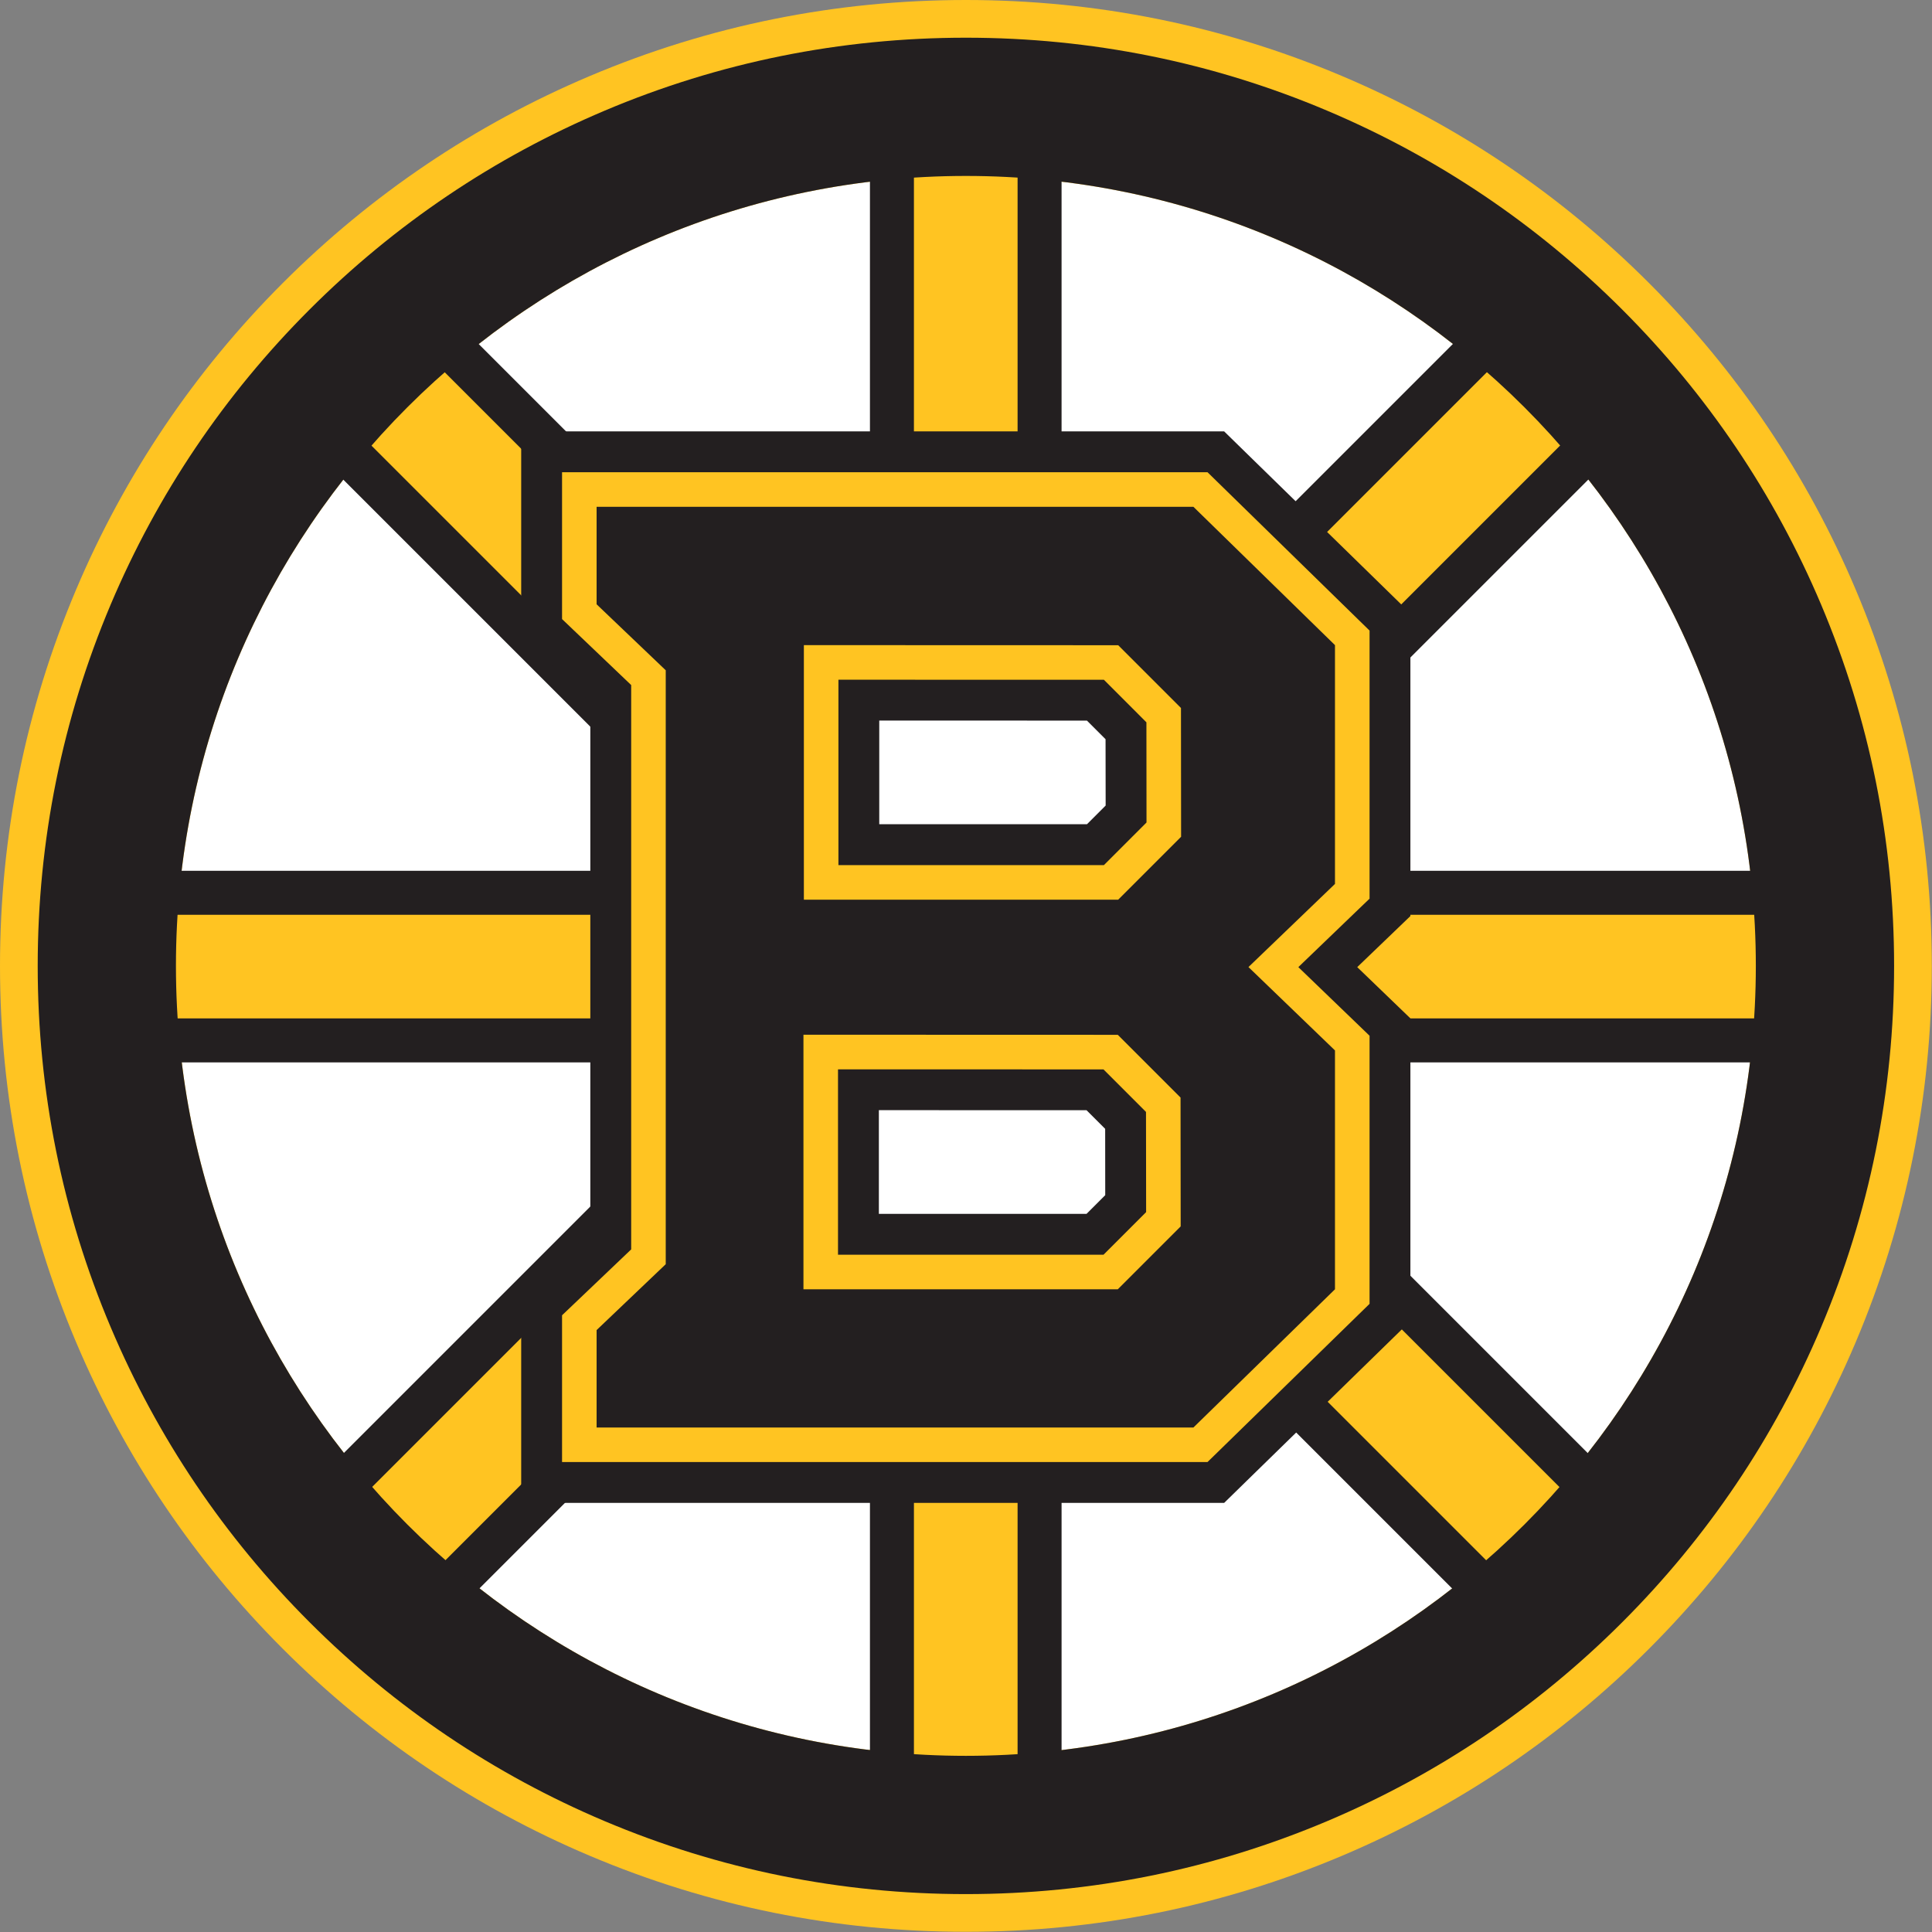<?xml version="1.0" encoding="UTF-8" standalone="no"?>
<svg width="60px" height="60px" viewBox="0 0 60 60" version="1.1" xmlns="http://www.w3.org/2000/svg" xmlns:xlink="http://www.w3.org/1999/xlink">
    <rect x="0" y="0" width="60" height="60" fill="#808080" stroke="none"/>
    <!-- Generator: Sketch 40.3 (33839) - http://www.bohemiancoding.com/sketch -->
    <title>Artboard</title>
    <desc>Created with Sketch.</desc>
    <defs></defs>
    <g id="Page-1" stroke="none" stroke-width="1" fill="none" fill-rule="evenodd">
        <g id="Artboard">
            <g id="bruins">
                <g id="Layer_7">
                    <g id="Group">
                        <path d="M29.997,57.262 C22.715,57.262 15.868,54.426 10.718,49.276 C5.569,44.126 2.733,37.279 2.733,29.997 C2.733,22.715 5.568,15.868 10.718,10.718 C15.868,5.569 22.715,2.733 29.997,2.733 C37.28,2.733 44.126,5.569 49.276,10.718 C54.426,15.868 57.262,22.715 57.262,29.997 C57.262,37.28 54.426,44.126 49.276,49.276 C44.126,54.426 37.28,57.262 29.997,57.262 L29.997,57.262 L29.997,57.262 Z" id="Shape" fill="#FFFFFF"></path>
                        <path d="M29.997,5.465 C43.545,5.465 54.53,16.448 54.53,29.997 C54.53,43.545 43.545,54.529 29.997,54.529 C16.448,54.529 5.465,43.545 5.465,29.997 C5.465,16.448 16.448,5.465 29.997,5.465 L29.997,5.465 Z M29.997,0 C25.95,0 22.021,0.794 18.319,2.36 C14.747,3.871 11.539,6.033 8.786,8.786 C6.033,11.539 3.871,14.747 2.36,18.319 C0.794,22.021 0,25.95 0,29.997 C0,34.044 0.794,37.973 2.36,41.675 C3.871,45.248 6.033,48.455 8.786,51.208 C11.539,53.961 14.747,56.124 18.319,57.634 C22.021,59.2 25.95,59.994 29.997,59.994 C34.044,59.994 37.973,59.2 41.675,57.634 C45.248,56.123 48.455,53.961 51.208,51.208 C53.961,48.455 56.124,45.247 57.634,41.675 C59.2,37.973 59.994,34.044 59.994,29.997 C59.994,25.95 59.2,22.021 57.634,18.319 C56.123,14.746 53.961,11.539 51.208,8.786 C48.455,6.033 45.247,3.871 41.675,2.36 C37.974,0.794 34.044,0 29.997,0 L29.997,0 L29.997,0 Z" id="Shape" fill="#FFC422"></path>
                    </g>
                </g>
                <g id="Layer_2" transform="translate(2.115, 2.115)">
                    <g id="Group">
                        <g transform="translate(24.846, 0)" id="Shape">
                            <polygon fill="#FFC422" points="5.324 17.239 0.739 17.237 0.739 0.922 5.324 0.922"></polygon>
                            <path d="M6.007,0.239 L6.007,17.922 L0.056,17.92 L0.056,0.239 L6.007,0.239 L6.007,0.239 Z M4.641,1.605 L1.422,1.605 L1.422,16.555 L4.641,16.556 L4.641,1.605 L4.641,1.605 L4.641,1.605 Z" fill="#231F20"></path>
                        </g>
                        <g transform="translate(24.846, 37.797)" id="Shape">
                            <polygon fill="#FFC422" points="5.324 17.089 0.739 17.089 0.739 0.81 5.324 0.81"></polygon>
                            <path d="M6.007,0.127 L6.007,17.772 L0.056,17.772 L0.056,0.127 L6.007,0.127 L6.007,0.127 Z M4.641,1.493 L1.422,1.493 L1.422,16.406 L4.641,16.406 L4.641,1.493 L4.641,1.493 L4.641,1.493 Z" fill="#231F20"></path>
                        </g>
                        <g transform="translate(0, 6.079)" id="Shape">
                            <path d="M45.336,42.525 L34.111,31.3 L35.036,30.376 L35.236,30.175 L35.236,29.892 L35.232,25.937 L48.578,39.283 L45.336,42.525 L45.336,42.525 L45.336,42.525 Z M10.419,42.525 L7.177,39.283 L21.177,25.283 L22.154,24.306 L22.154,30.79 L10.419,42.525 L10.419,42.525 L10.419,42.525 Z M54.859,24.117 L35.061,24.117 L33.74,24.117 L33.083,23.46 L32.883,23.26 L32.6,23.26 L22.838,23.257 L22.154,23.257 L22.154,23.94 L22.154,24.117 L20.694,24.117 L0.895,24.117 L0.895,19.532 L20.694,19.532 L22.167,19.532 L22.167,19.746 L22.167,20.429 L22.85,20.429 L32.613,20.429 L32.896,20.429 L33.096,20.228 L33.792,19.532 L35.061,19.532 L54.859,19.532 L54.859,24.117 L54.859,24.117 L54.859,24.117 Z M22.167,19.356 L21.177,18.366 L7.177,4.367 L10.419,1.124 L22.167,12.872 L22.167,19.356 L22.167,19.356 L22.167,19.356 Z M35.249,17.696 L35.244,13.792 L35.244,13.509 L35.044,13.309 L34.097,12.362 L45.336,1.124 L48.578,4.367 L35.249,17.696 L35.249,17.696 L35.249,17.696 Z" fill="#FFC422"></path>
                            <path d="M45.336,0.158 L49.544,4.367 L35.061,18.849 L55.543,18.849 L55.543,24.8 L35.061,24.8 L49.544,39.283 L45.336,43.491 L33.145,31.3 L34.553,29.892 L34.548,25.892 L32.6,23.943 L22.837,23.94 L22.837,31.073 L10.419,43.491 L6.211,39.283 L20.694,24.8 L0.212,24.8 L0.212,18.849 L20.694,18.849 L6.211,4.367 L10.419,0.158 L22.85,12.589 L22.85,19.746 L32.613,19.746 L34.566,17.793 L34.561,13.792 L33.131,12.363 L45.336,0.158 L45.336,0.158 Z M45.336,2.09 L35.064,12.362 L35.527,12.826 L35.927,13.226 L35.928,13.791 L35.93,16.049 L47.611,4.367 L45.336,2.09 L45.336,2.09 L45.336,2.09 Z M10.419,2.09 L8.143,4.367 L21.484,17.707 L21.484,13.155 L10.419,2.09 L10.419,2.09 L10.419,2.09 Z M54.176,20.215 L35.061,20.215 L34.075,20.215 L33.579,20.712 L33.179,21.112 L32.613,21.112 L22.85,21.112 L21.484,21.112 L21.484,20.215 L20.694,20.215 L1.578,20.215 L1.578,23.434 L20.694,23.434 L21.471,23.434 L21.471,22.573 L22.838,22.574 L32.6,22.577 L33.166,22.577 L33.566,22.977 L34.023,23.434 L35.062,23.434 L54.177,23.434 L54.177,20.215 L54.176,20.215 L54.176,20.215 Z M21.471,25.955 L8.143,39.283 L10.419,41.559 L21.471,30.507 L21.471,25.955 L21.471,25.955 L21.471,25.955 Z M35.916,27.588 L35.919,29.891 L35.92,30.458 L35.519,30.859 L35.077,31.3 L45.336,41.559 L47.611,39.283 L35.916,27.588 L35.916,27.588 L35.916,27.588 Z" fill="#231F20"></path>
                        </g>
                    </g>
                </g>
                <g id="Layer_3_copy" transform="translate(16.123, 13.216)">
                    <g id="Group">
                        <g id="Shape" fill="#231F20">
                            <path d="M21.416,32.287 L20.94,32.287 L2.405,32.287 L1.234,32.287 L1.234,31.116 L1.234,28.09 L1.234,27.589 L1.597,27.243 L3.381,25.542 L3.381,8.1 L1.596,6.398 L1.234,6.052 L1.234,5.55 L1.234,2.523 L1.234,1.352 L2.405,1.352 L20.94,1.352 L21.417,1.352 L21.759,1.686 L26.154,5.981 L26.507,6.326 L26.507,6.819 L26.507,14.235 L26.507,14.734 L26.148,15.079 L24.339,16.818 L26.149,18.562 L26.507,18.908 L26.507,19.406 L26.507,26.823 L26.507,27.317 L26.154,27.661 L21.758,31.954 L21.416,32.287 L21.416,32.287 L21.416,32.287 Z M9.999,25.652 L18.106,25.652 L19.372,24.386 L19.369,21.356 L18.106,20.092 L9.999,20.09 L9.999,25.652 L9.999,25.652 L9.999,25.652 Z M10.012,13.553 L18.119,13.553 L19.385,12.286 L19.382,9.256 L18.118,7.992 L10.012,7.99 L10.012,13.553 L10.012,13.553 L10.012,13.553 Z"></path>
                            <path d="M20.94,2.523 L25.336,6.818 L25.336,14.235 L22.649,16.817 L25.336,19.406 L25.336,26.823 L20.94,31.115 L2.405,31.115 L2.405,28.09 L4.552,26.044 L4.552,7.599 L2.405,5.55 L2.405,2.523 L20.94,2.523 L20.94,2.523 Z M8.841,14.724 L18.604,14.724 L20.557,12.771 L20.553,8.77 L18.604,6.822 L8.841,6.819 L8.841,14.724 L8.841,14.724 Z M8.828,26.823 L18.591,26.823 L20.544,24.87 L20.54,20.87 L18.591,18.921 L8.828,18.918 L8.828,26.823 L8.828,26.823 Z M21.894,0.181 L20.94,0.181 L2.405,0.181 L0.063,0.181 L0.063,2.523 L0.063,5.55 L0.063,6.553 L0.788,7.245 L2.21,8.601 L2.21,25.041 L0.789,26.395 L0.063,27.087 L0.063,28.09 L0.063,31.115 L0.063,33.458 L2.405,33.458 L20.94,33.458 L21.894,33.458 L22.576,32.791 L26.972,28.499 L27.678,27.81 L27.678,26.823 L27.678,19.406 L27.678,18.41 L26.961,17.719 L26.027,16.819 L26.959,15.924 L27.678,15.233 L27.678,14.235 L27.678,6.818 L27.678,5.832 L26.973,5.143 L22.576,0.848 L21.894,0.181 L21.894,0.181 L21.894,0.181 Z M11.183,12.382 L11.183,9.161 L17.633,9.163 L18.211,9.741 L18.214,11.801 L17.634,12.381 L11.183,12.381 L11.183,12.382 L11.183,12.382 Z M11.171,24.481 L11.171,21.261 L17.62,21.263 L18.199,21.841 L18.201,23.901 L17.621,24.481 L11.171,24.481 L11.171,24.481 L11.171,24.481 Z"></path>
                        </g>
                        <g transform="translate(1.322, 1.322)" id="Shape">
                            <path d="M19.836,30.331 L19.618,30.331 L1.083,30.331 L0.546,30.331 L0.546,29.794 L0.546,26.769 L0.546,26.539 L0.713,26.381 L2.693,24.493 L2.693,6.507 L0.712,4.617 L0.546,4.459 L0.546,4.229 L0.546,1.202 L0.546,0.665 L1.083,0.665 L19.618,0.665 L19.837,0.665 L19.993,0.818 L24.389,5.113 L24.551,5.271 L24.551,5.497 L24.551,12.913 L24.551,13.142 L24.386,13.3 L22.102,15.496 L24.387,17.697 L24.551,17.855 L24.551,18.084 L24.551,25.501 L24.551,25.728 L24.389,25.886 L19.993,30.178 L19.836,30.331 L19.836,30.331 L19.836,30.331 Z M8.044,24.965 L17.048,24.965 L18.686,23.327 L18.681,19.771 L17.047,18.136 L8.043,18.133 L8.043,24.965 L8.044,24.965 L8.044,24.965 Z M8.056,12.865 L17.06,12.865 L18.698,11.227 L18.694,7.671 L17.06,6.036 L8.056,6.034 L8.056,12.865 L8.056,12.865 L8.056,12.865 Z" fill="#231F20"></path>
                            <path d="M19.618,1.202 L24.014,5.497 L24.014,12.913 L21.327,15.495 L24.014,18.084 L24.014,25.502 L19.618,29.794 L1.083,29.794 L1.083,26.769 L3.23,24.723 L3.23,6.278 L1.083,4.229 L1.083,1.202 L19.618,1.202 L19.618,1.202 Z M7.52,13.402 L17.282,13.402 L19.235,11.449 L19.231,7.449 L17.282,5.5 L7.52,5.497 L7.52,13.402 L7.52,13.402 Z M7.507,25.502 L17.269,25.502 L19.222,23.549 L19.218,19.548 L17.269,17.599 L7.507,17.596 L7.507,25.502 L7.507,25.502 Z M20.056,0.128 L19.618,0.128 L1.083,0.128 L0.01,0.128 L0.01,1.202 L0.01,4.229 L0.01,4.688 L0.342,5.005 L2.157,6.737 L2.157,24.263 L0.343,25.992 L0.01,26.309 L0.01,26.769 L0.01,29.794 L0.01,30.867 L1.083,30.867 L19.618,30.867 L20.055,30.867 L20.368,30.562 L24.764,26.27 L25.088,25.954 L25.088,25.502 L25.088,18.084 L25.088,17.628 L24.759,17.311 L22.876,15.497 L24.758,13.687 L25.088,13.371 L25.088,12.914 L25.088,5.497 L25.088,5.045 L24.764,4.729 L20.369,0.434 L20.056,0.128 L20.056,0.128 L20.056,0.128 Z M8.593,12.329 L8.593,6.571 L16.838,6.573 L18.158,7.894 L18.161,11.005 L16.838,12.329 L8.593,12.329 L8.593,12.329 L8.593,12.329 Z M8.58,24.428 L8.58,18.671 L16.825,18.673 L18.145,19.994 L18.149,23.105 L16.825,24.429 L8.58,24.429 L8.58,24.428 L8.58,24.428 Z" fill="#FFC422"></path>
                        </g>
                    </g>
                </g>
                <g id="Layer_6" transform="translate(1.057, 1.057)" fill="#231F20">
                    <path d="M28.94,4.407 C42.488,4.407 53.472,15.391 53.472,28.94 C53.472,42.488 42.488,53.472 28.94,53.472 C15.391,53.472 4.407,42.488 4.407,28.94 C4.407,15.391 15.391,4.407 28.94,4.407 L28.94,4.407 Z M28.94,0.114 C25.05,0.114 21.275,0.876 17.718,2.381 C14.285,3.833 11.203,5.911 8.556,8.557 C5.91,11.203 3.833,14.285 2.38,17.718 C0.876,21.275 0.114,25.05 0.114,28.94 C0.114,32.829 0.876,36.605 2.381,40.161 C3.833,43.594 5.911,46.677 8.557,49.322 C11.203,51.969 14.285,54.047 17.718,55.499 C21.275,57.003 25.05,57.766 28.94,57.766 C32.83,57.766 36.605,57.003 40.162,55.499 C43.594,54.047 46.677,51.969 49.323,49.323 C51.969,46.677 54.047,43.594 55.499,40.161 C57.003,36.605 57.766,32.829 57.766,28.94 C57.766,25.05 57.003,21.275 55.499,17.718 C54.047,14.285 51.969,11.203 49.323,8.557 C46.677,5.911 43.594,3.833 40.161,2.381 C36.605,0.876 32.83,0.114 28.94,0.114 L28.94,0.114 L28.94,0.114 Z" id="Shape"></path>
                </g>
            </g>
        </g>
    </g>
</svg>